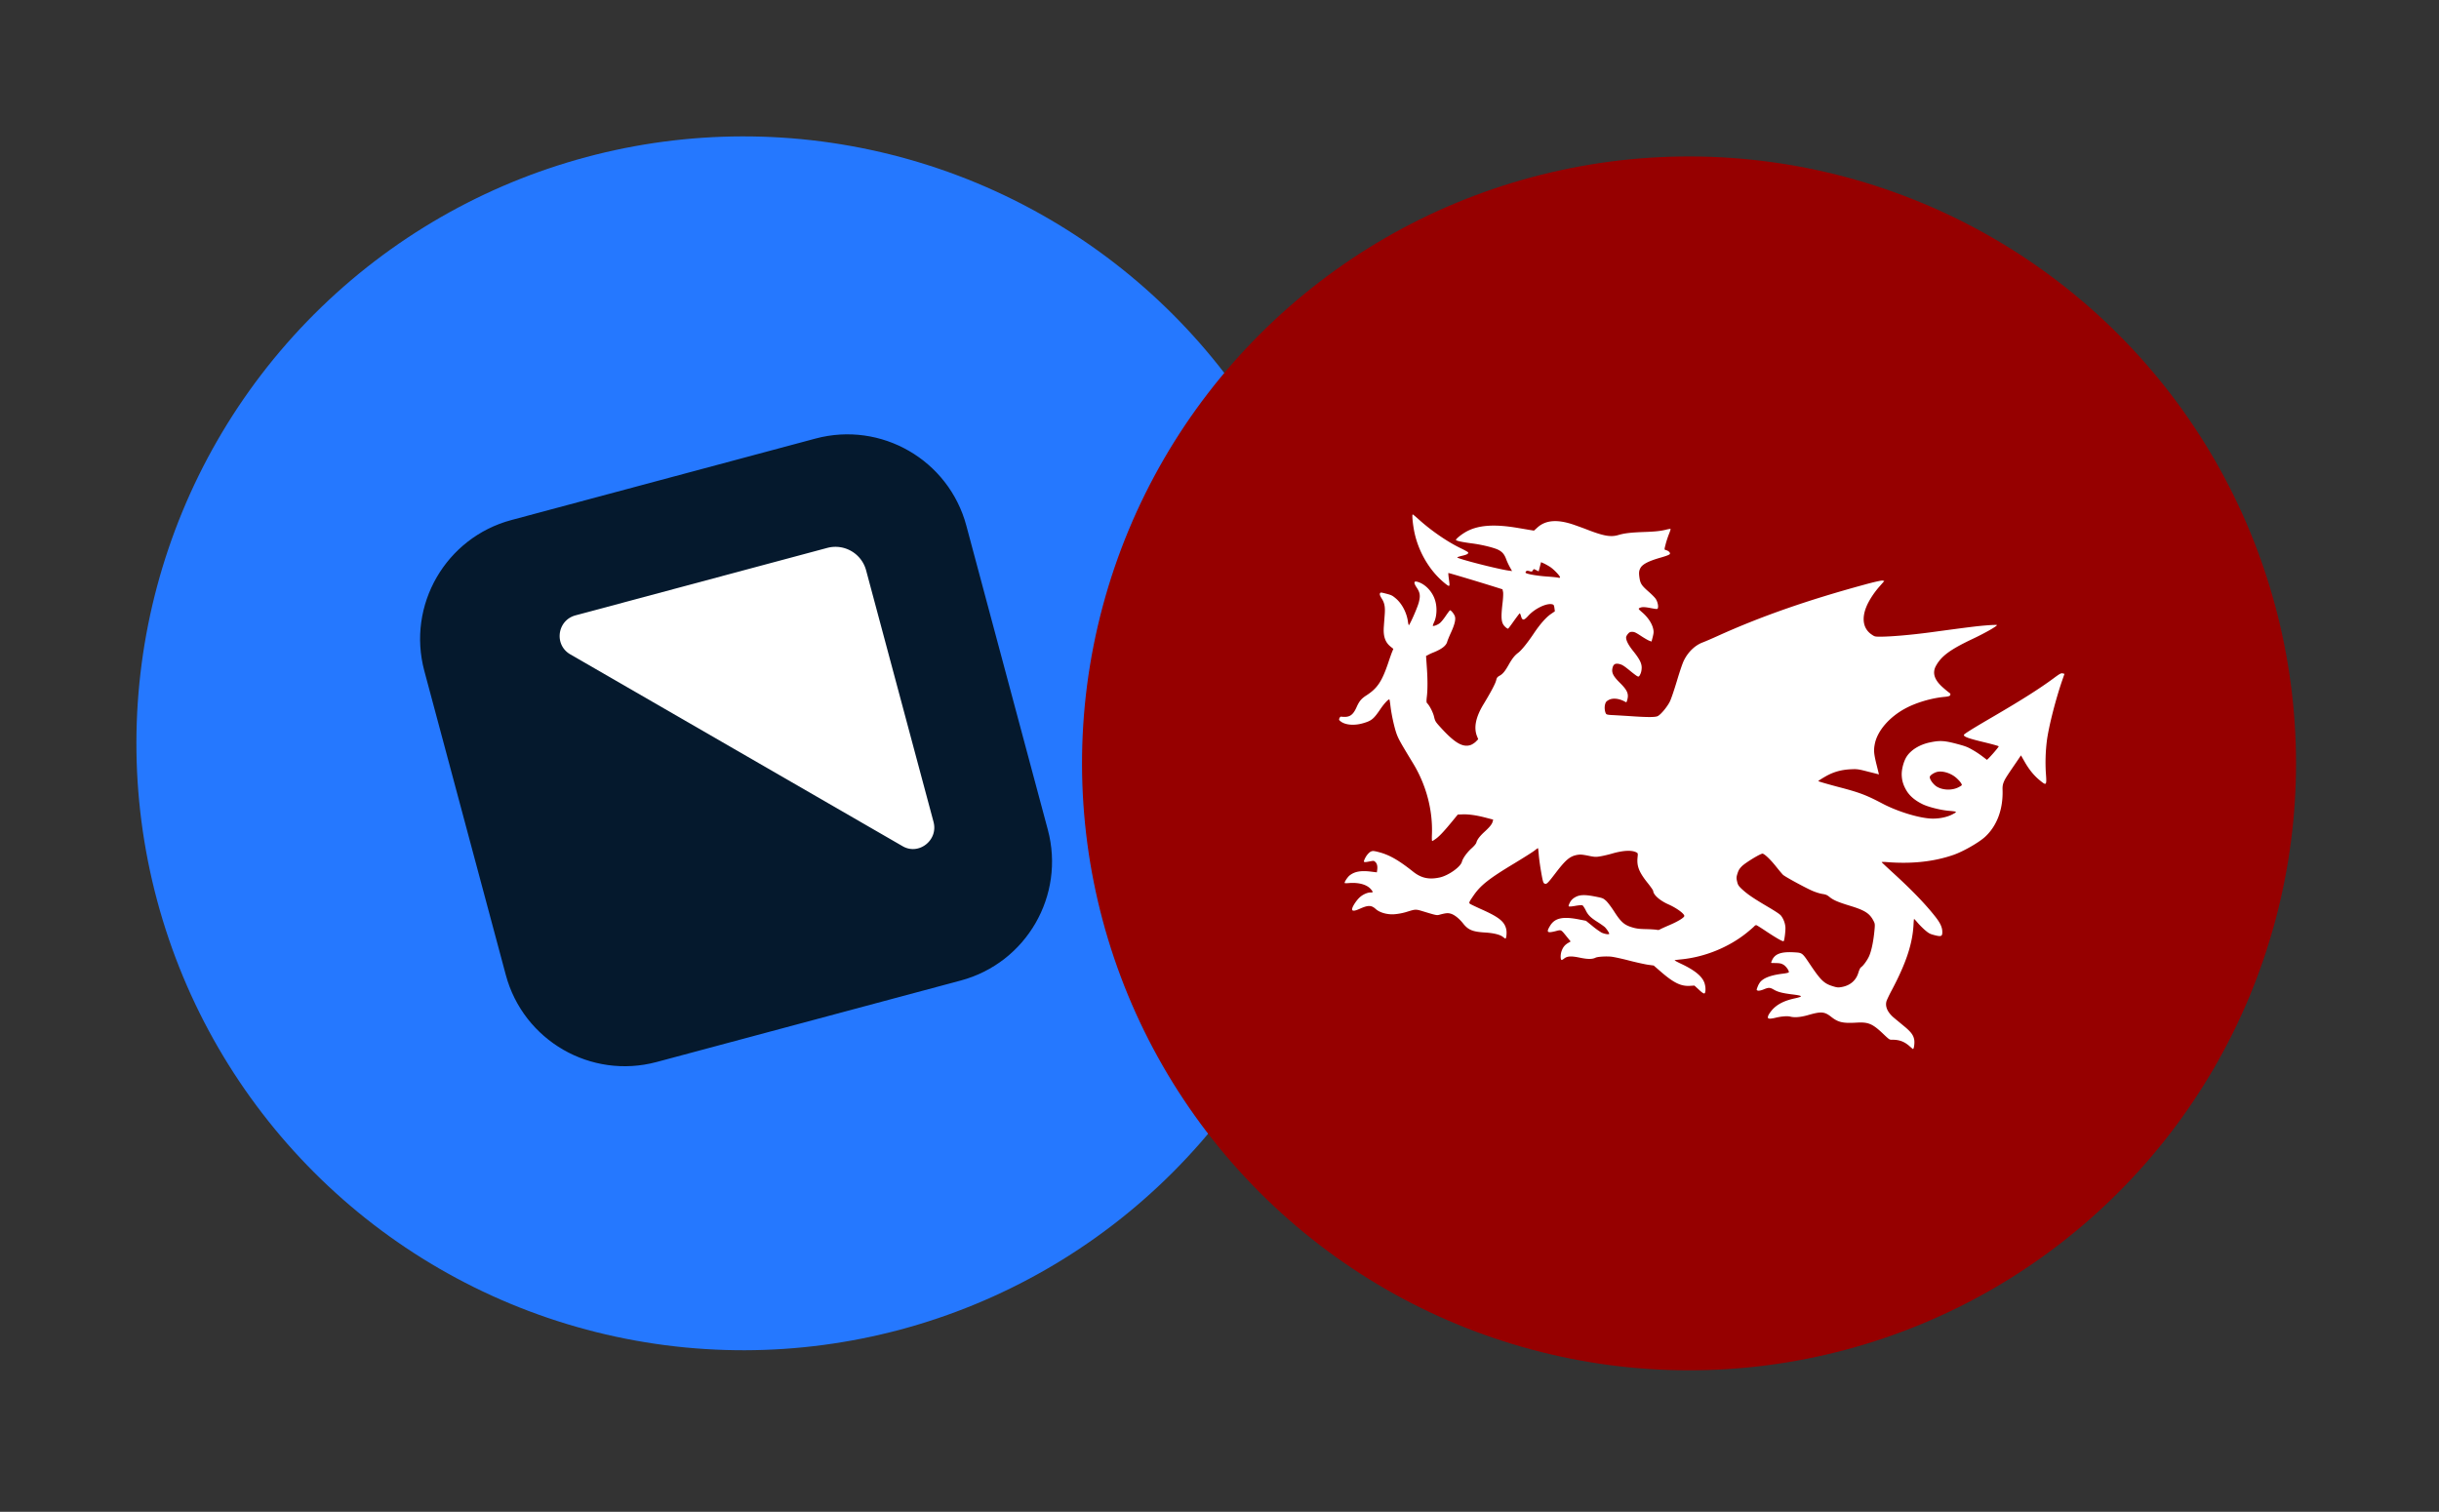 <svg xmlns="http://www.w3.org/2000/svg" width="221" height="137" fill="none"><rect width="100%" height="100%" fill="#333333" stroke="none"/><circle cx="55" cy="55" r="55" fill="#2578FF" transform="scale(-1 1) rotate(15 -53.126 -403.532)"/><path fill="#05192D" stroke="#05192D" stroke-width=".455" d="m87.341 47.693 7.384 27.556c1.562 5.829-1.901 11.826-7.73 13.388l-27.556 7.384c-5.829 1.561-11.826-1.901-13.388-7.73l-7.384-27.556c-1.562-5.829 1.901-11.827 7.73-13.388l27.556-7.384c5.829-1.562 11.826 1.9 13.388 7.73Z"/><path fill="#fff" d="m84.59 74.488-6.11-22.8a2.877 2.877 0 0 0-3.525-2.035l-22.8 6.11c-1.684.45-1.97 2.696-.462 3.546l30.085 17.37c1.46.864 3.255-.532 2.811-2.19Z"/><circle cx="55" cy="55" r="55" fill="#960000" transform="scale(-1 1) rotate(-15 4.832 852.216)"/><path fill="#fff" d="M168.98 52.97c-5.193 1.414-9.392 2.878-13.301 4.645-.572.262-1.185.52-1.356.587-.71.252-1.354.864-1.741 1.648-.127.25-.37.972-.638 1.866-.262.866-.521 1.627-.637 1.861-.232.468-.799 1.162-1.09 1.313-.209.118-.939.119-2.597.001-.381-.025-.991-.06-1.36-.082-.493-.018-.682-.048-.726-.115-.122-.167-.169-.578-.1-.843.058-.224.105-.285.308-.405.376-.221.974-.158 1.525.157.111.066.122.05.193-.226.132-.507-.019-.847-.684-1.504-.62-.615-.771-.93-.658-1.368.085-.328.269-.421.643-.324.236.06.409.173.886.561.323.268.647.512.724.544.122.05.153.028.256-.18.077-.157.118-.337.127-.562.016-.413-.177-.807-.761-1.536-.432-.535-.653-.961-.649-1.236-.005-.075.069-.222.164-.326.125-.152.209-.191.392-.187.196.002.317.058.794.372.31.203.651.402.759.436l.196.07.112-.432c.09-.37.096-.484.02-.786-.119-.461-.474-.99-.96-1.41-.366-.316-.383-.345-.269-.407.208-.112.453-.11 1.06.01.562.104.581.102.616-.03.052-.201-.051-.609-.219-.837-.081-.113-.348-.385-.599-.603-.63-.55-.76-.738-.839-1.188-.087-.52-.069-.73.081-.998.19-.331.729-.61 1.758-.907.65-.187.883-.28.905-.366.032-.121-.143-.277-.379-.338-.138-.036-.136-.042-.006-.542.071-.276.208-.683.298-.911.095-.227.155-.433.148-.453-.013-.022-.198.004-.409.06-.492.123-.992.178-2.063.213-1.135.043-1.723.111-2.262.272-.685.203-1.32.094-2.832-.49-.245-.1-.75-.28-1.127-.414-1.518-.536-2.604-.468-3.364.213l-.322.291-.354-.055-1.088-.184c-2.21-.378-3.696-.26-4.791.389-.348.204-.773.542-.838.673-.048.092.468.207 1.519.345.878.117 1.957.385 2.335.582.362.192.534.402.705.858.074.21.23.532.335.72l.189.337-.238-.031c-.946-.117-4.647-1.065-4.728-1.203-.013-.022.182-.088.438-.15.456-.103.61-.198.537-.321-.021-.036-.355-.215-.737-.4-1.192-.586-2.661-1.6-3.777-2.62-.259-.233-.482-.414-.502-.407-.074.049.02.963.169 1.665.374 1.706 1.298 3.302 2.522 4.381.244.217.491.404.548.419.127.033.124-.03.032-.692-.033-.248-.047-.454-.033-.462.029-.018 2.479.717 4.137 1.233l.766.242.05.234c.028.13.007.542-.034.912-.178 1.489-.14 1.91.23 2.258.113.109.237.178.266.16.03-.022.272-.34.526-.704.26-.362.493-.67.521-.681.026-.006.083.107.119.252.113.416.261.411.659-.032.585-.646 1.624-1.15 2.144-1.046.162.036.184.073.224.341l.04.299-.344.236c-.456.312-.994.92-1.576 1.789-.57.847-1.103 1.506-1.393 1.726-.328.246-.538.51-.863 1.077-.343.611-.541.854-.848 1.02-.194.11-.234.167-.301.426-.081.31-.477 1.055-1.142 2.153-.697 1.145-.896 2.1-.594 2.879l.115.288-.216.22c-.117.117-.33.252-.466.302-.699.236-1.416-.171-2.628-1.486-.566-.614-.591-.657-.691-1.076-.089-.391-.41-1.021-.632-1.232-.06-.053-.064-.226-.021-.583.078-.655.078-1.625-.009-2.777l-.064-.913.191-.098c.102-.06.324-.162.495-.228.748-.303 1.141-.612 1.234-.969.027-.103.182-.487.349-.848.343-.753.444-1.212.331-1.486-.093-.233-.367-.55-.44-.507-.03.022-.198.243-.376.504-.171.256-.407.55-.523.643-.191.166-.606.322-.648.25-.007-.02.042-.161.111-.31.254-.529.297-1.358.095-2-.24-.8-.919-1.498-1.615-1.678-.322-.084-.338.096-.05.527.308.467.347.741.189 1.35-.106.41-.662 1.701-.88 2.044-.031.047-.067-.073-.099-.284-.109-.832-.545-1.658-1.115-2.137-.307-.258-.395-.299-.861-.42-.489-.127-.519-.129-.567-.012-.034.083.016.219.164.454.257.404.325.76.269 1.47-.021.295-.057.764-.077 1.054-.069.903.121 1.45.636 1.853l.224.181-.104.256c-.061.143-.226.61-.366 1.034-.569 1.67-.979 2.282-1.948 2.914-.478.306-.656.518-.899 1.05-.346.788-.667.987-1.422.89-.047-.006-.113.057-.148.146-.052.127-.033.175.121.289.436.334 1.255.393 2.054.152.745-.218.933-.377 1.55-1.286.356-.521.761-.944.809-.846.021.037.062.305.095.602.094.774.335 1.88.543 2.474.174.487.35.803 1.499 2.692 1.202 1.97 1.814 4.295 1.71 6.54-.01.274-.002.503.027.51.023.007.2-.107.39-.248.33-.252.775-.738 1.568-1.711l.36-.441.409-.016c.553-.023 1.241.07 2.092.29l.707.184-.047.184c-.062.236-.277.5-.76.94-.412.383-.646.69-.713.95-.028.11-.19.306-.446.535-.41.372-.785.895-.867 1.211-.122.472-1.228 1.253-2.015 1.424-.969.209-1.667.058-2.395-.518-1.308-1.04-2.131-1.51-3.049-1.761-.441-.12-.595-.142-.737-.093-.208.069-.473.38-.623.722-.124.287-.091.302.452.197.394-.075.4-.074.546.074.145.149.191.4.14.737l-.027.177-.542-.067c-.911-.108-1.471-.008-1.918.343-.192.147-.497.614-.456.692.014.016.184.023.373.005.903-.073 1.636.13 2.004.557.217.253.211.3-.021.295-.261-.012-.689.171-.961.414-.276.235-.641.767-.708 1.026-.069.264.149.278.67.044.778-.35 1.059-.345 1.462.018.358.326 1.051.518 1.69.47a5.338 5.338 0 0 0 1.018-.185c.998-.3.832-.3 1.88.016.871.263.953.278 1.172.218.614-.166.795-.18 1.089-.08.326.116.726.44 1.073.88.453.572.858.739 1.945.806.787.045 1.388.189 1.647.397.108.083.206.152.224.156.092.024.149-.526.086-.83-.149-.702-.651-1.109-2.225-1.812-.33-.147-.734-.338-.887-.415-.331-.165-.338-.137.146-.846.633-.922 1.391-1.524 3.625-2.871.903-.546 1.763-1.09 1.911-1.211.147-.116.283-.215.3-.21.018.004.047.27.074.59.022.318.119 1.03.217 1.578.15.862.19.995.312 1.045.183.072.265-.005.99-.953.903-1.183 1.282-1.509 1.911-1.64.317-.059.468-.05 1.046.063.606.126.715.13 1.154.048.27-.047.741-.158 1.048-.25.961-.273 1.715-.316 2.135-.115.175.082.178.095.136.496-.075.784.146 1.327.92 2.295.274.341.497.663.5.725.019.35.603.87 1.374 1.21.771.342 1.491.879 1.442 1.069-.041.155-.587.486-1.326.803-.429.184-.825.364-.885.403-.055.047-.18.058-.272.034-.098-.025-.539-.054-.979-.064-.641-.013-.896-.048-1.282-.167-.7-.212-1.009-.489-1.62-1.446-.272-.42-.597-.848-.743-.972-.256-.22-.289-.235-.978-.37-.941-.184-1.405-.169-1.818.074a1.126 1.126 0 0 0-.458.464c-.085.162-.136.309-.114.345.025.043.276.023.598-.035.329-.062.603-.077.662-.043.052.038.184.238.289.45.212.435.452.67 1.107 1.079.242.155.511.347.597.419.16.14.439.556.42.63-.021.081-.457.01-.711-.123a7.042 7.042 0 0 1-.826-.6l-.568-.461-.649-.126c-1.461-.287-2.184-.125-2.609.588-.352.578-.265.668.463.488.591-.147.493-.197 1.089.535l.316.389-.217.128c-.311.183-.475.386-.605.745-.112.315-.109.776.006.806.023.006.123-.048.216-.122.287-.233.631-.254 1.435-.088.716.149 1.121.15 1.424.001.171-.09.951-.14 1.418-.092.233.024.948.178 1.586.344.633.164 1.405.334 1.712.383l.551.076.597.517c1.191 1.04 1.854 1.371 2.67 1.325l.424-.025.372.342c.424.4.551.457.6.267.061-.236.024-.614-.081-.893-.229-.588-.894-1.123-2.087-1.684-.356-.166-.624-.315-.595-.332.028-.012.313-.048.622-.078 2.112-.213 4.273-1.09 5.904-2.403.334-.27.643-.54.697-.605.053-.06.131-.101.183-.088.051.014.468.275.928.585.917.606 1.458.913 1.538.866.072-.043.182-.917.162-1.266a2.002 2.002 0 0 0-.392-1.041c-.106-.138-.504-.401-1.271-.852-1.256-.743-1.789-1.103-2.288-1.57-.296-.28-.357-.375-.425-.681-.073-.308-.067-.404.036-.728.096-.3.172-.428.405-.662.33-.326 1.723-1.174 1.878-1.133.201.052.717.548 1.208 1.166.277.349.564.687.638.756.209.19 2.169 1.25 2.713 1.471.277.115.658.233.859.26.313.05.408.088.641.277.345.28.764.462 1.845.792 1.342.41 1.769.68 2.117 1.33.161.3.162.343.097.995-.093.952-.274 1.789-.478 2.245-.174.385-.534.875-.734 1.007-.067.044-.157.224-.24.497-.214.706-.748 1.156-1.52 1.293-.315.054-.412.047-.843-.09-.743-.235-1.052-.536-1.969-1.898-.771-1.146-.724-1.115-1.516-1.161-1.149-.065-1.719.143-1.975.727-.105.237-.101.244.041.244.65.003.768.022.997.155.241.136.548.584.477.695-.021.031-.262.085-.54.117-1.033.125-1.697.364-2.028.739a1.683 1.683 0 0 0-.253.456c-.114.296-.11.303.04.342.08.02.288-.024.474-.098.481-.2.592-.203.945 0 .367.218.787.326 1.649.434 1.03.126 1.062.19.216.375-.924.202-1.57.538-2.014 1.043-.168.196-.33.442-.357.546-.043.166-.033.2.093.233.075.019.329-.013.559-.07.526-.134 1.09-.178 1.354-.11.391.102.944.055 1.607-.135 1.195-.346 1.496-.324 2.107.16.633.496 1.056.594 2.29.521 1.073-.065 1.455.096 2.448 1.047.508.482.549.511.76.504.641-.011 1.102.151 1.583.57.15.132.29.254.312.266.091.073.183-.542.123-.852-.077-.413-.297-.703-.929-1.224-.273-.224-.657-.545-.854-.706-.608-.496-.859-1.021-.736-1.518.03-.115.237-.558.464-.984 1.318-2.476 1.908-4.25 1.996-6.008.012-.261.033-.483.048-.492.013-.002.163.153.327.35.169.197.476.504.682.68.344.286.424.331.844.44.552.143.684.11.702-.174.033-.482-.148-.898-.681-1.564-.92-1.16-2.156-2.432-3.904-4.022-.476-.437-.886-.82-.903-.848-.017-.03.163-.038.403-.018 2.266.189 4.304-.025 6.086-.643.876-.3 2.281-1.103 2.858-1.622 1.093-.993 1.669-2.526 1.603-4.305-.008-.279.018-.45.108-.678.12-.295.244-.49 1.144-1.803l.417-.616.364.634c.389.678.846 1.233 1.38 1.66.578.47.597.444.508-.752a16.037 16.037 0 0 1 .092-2.837c.162-1.284.804-3.807 1.43-5.603l.17-.49-.167-.043c-.145-.032-.267.035-.83.454-1.275.94-2.862 1.946-5.482 3.476-1.852 1.079-2.636 1.569-2.638 1.648-.013.169.442.33 1.888.675.739.18 1.277.331 1.269.36-.034.132-1.032 1.254-1.077 1.218-.581-.458-.9-.675-1.328-.916-.443-.256-.634-.324-1.433-.537-1.092-.284-1.491-.308-2.361-.128-.951.189-1.77.694-2.159 1.318-.245.397-.431 1.067-.432 1.57.004.53.129.967.423 1.467.29.493.756.896 1.446 1.24.5.253 1.594.531 2.348.604.84.077.846.079.397.318-.471.252-1.128.395-1.791.395-1.092-.001-3.105-.597-4.532-1.343-1.534-.809-2.127-1.03-4.094-1.541-.977-.26-1.765-.489-1.757-.518.006-.023.294-.212.648-.415.729-.418 1.444-.62 2.362-.657.509-.022.64-.006 1.52.223.537.133.968.245.968.245s-.086-.354-.194-.788c-.272-1.083-.296-1.39-.179-1.986.239-1.178 1.302-2.413 2.759-3.201.972-.527 2.362-.94 3.545-1.05.371-.033.493-.075.528-.164.031-.072.017-.137-.046-.178a8.771 8.771 0 0 1-.557-.458c-.829-.706-1.053-1.36-.685-2.02.495-.89 1.292-1.475 3.336-2.443 1.099-.519 2.158-1.122 2.189-1.243.007-.029-.401-.018-.908.022-.89.07-1.467.141-5.189.643-1.704.226-3.425.375-4.404.385-.552-.002-.565 0-.832-.179-.766-.5-.95-1.4-.521-2.487.233-.59.695-1.305 1.217-1.894l.426-.485-.149-.039c-.092-.024-.757.123-1.609.356Zm-28.543-1.608c.342.218.912.814.919.95-.002.055-.059.065-.169.037-.092-.024-.528-.07-.974-.1-1.032-.071-2.016-.253-1.986-.368.04-.156.141-.19.363-.12.194.056.238.049.3-.07.044-.075.099-.122.128-.114l.228.114.174.088.107-.414.109-.42.237.105c.126.057.379.196.564.312Zm36.627 18.975c.255.177.559.495.662.688.07.134.061.144-.239.306-.578.31-1.421.294-1.974-.034-.341-.199-.7-.71-.648-.91.038-.144.391-.372.666-.436.437-.101 1.053.059 1.533.386Z"/></svg>